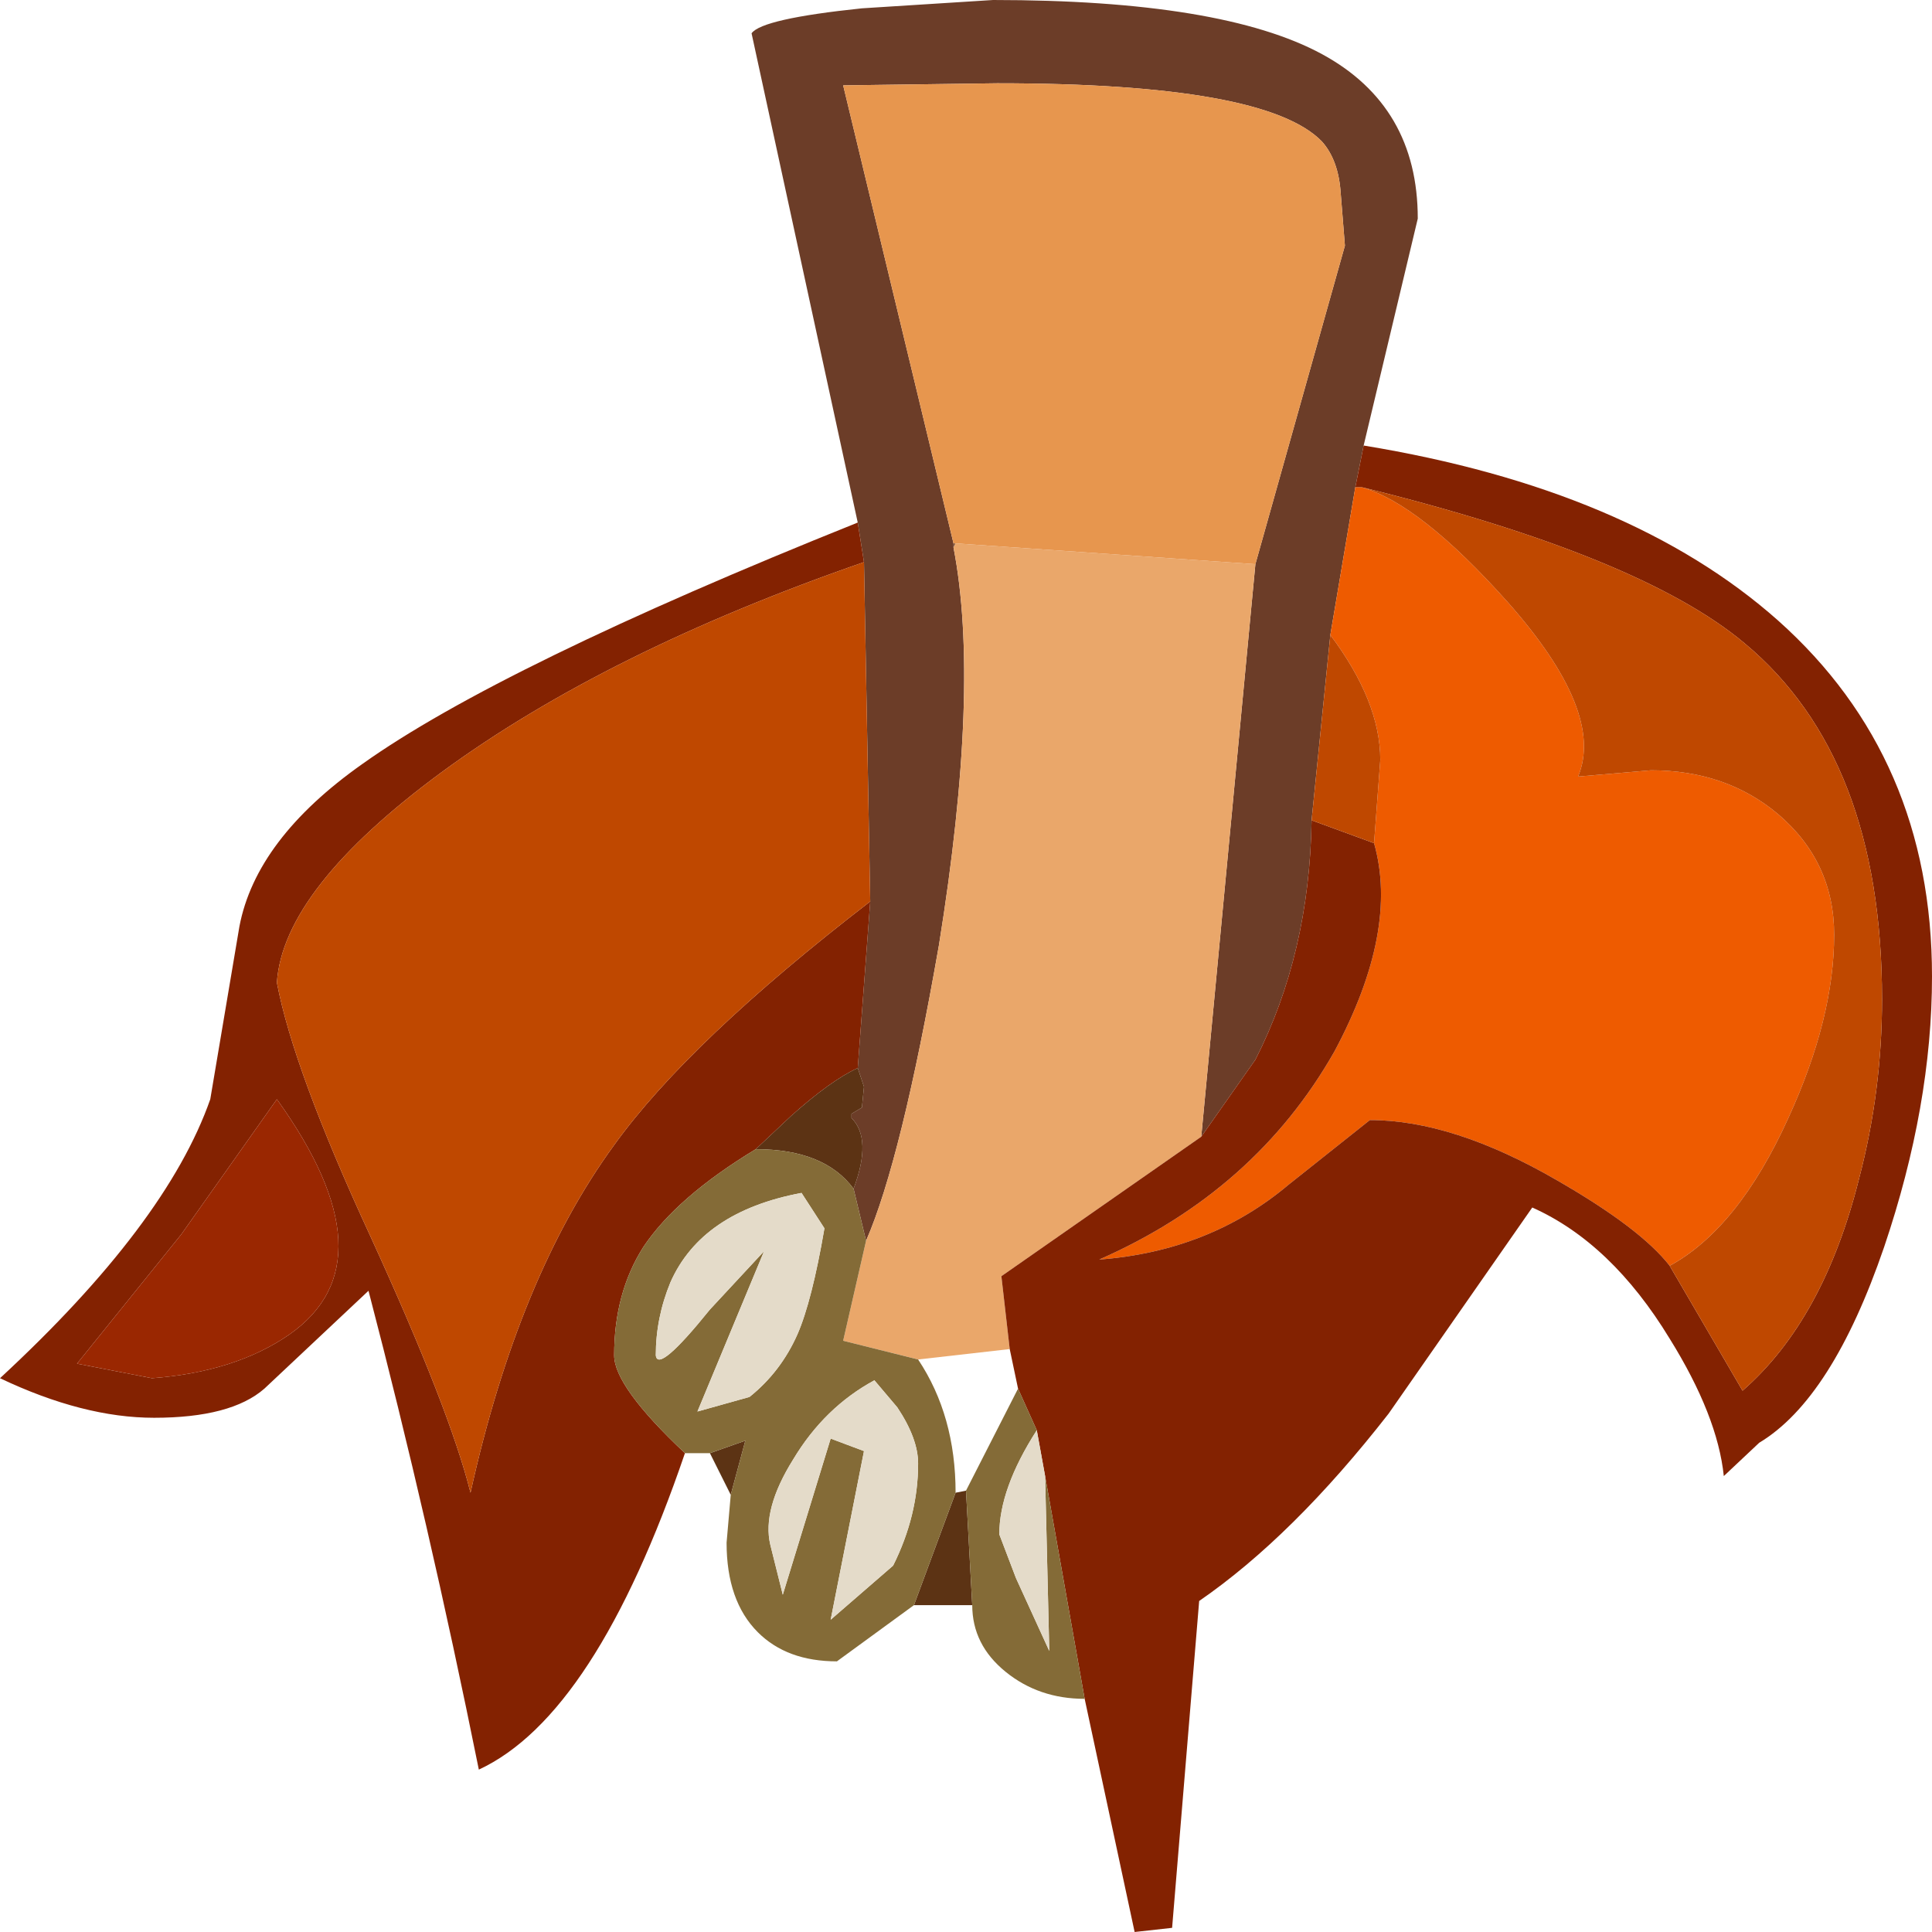 <?xml version="1.0" encoding="UTF-8" standalone="no"?>
<svg xmlns:ffdec="https://www.free-decompiler.com/flash" xmlns:xlink="http://www.w3.org/1999/xlink" ffdec:objectType="shape" height="46.4px" width="46.4px" xmlns="http://www.w3.org/2000/svg">
  <g transform="matrix(1.0, 0.0, 0.0, 1.0, 20.1, 25.35)">
    <path d="M2.8 -12.2 L2.8 -12.3 2.85 -12.3 2.8 -12.2" fill="#83563a" fill-rule="evenodd" stroke="none"/>
    <path d="M0.5 -12.8 L-2.05 -24.55 Q-1.8 -24.9 0.6 -25.15 L3.75 -25.35 Q9.25 -25.35 11.65 -24.05 13.95 -22.8 13.95 -20.1 L12.65 -14.65 12.45 -13.65 11.85 -10.1 11.4 -5.65 Q11.35 -2.45 10.05 0.1 L8.75 1.95 10.05 -11.8 12.2 -19.45 12.1 -20.7 Q12.05 -21.5 11.65 -21.95 10.3 -23.35 3.85 -23.35 L0.15 -23.3 2.8 -12.3 2.8 -12.2 Q3.45 -8.85 2.45 -2.65 1.55 2.5 0.7 4.45 L0.4 3.2 Q0.85 2.0 0.35 1.5 L0.35 1.4 0.6 1.25 0.65 0.75 0.5 0.3 0.8 -3.7 0.65 -11.85 0.5 -12.8" fill="#6c3d28" fill-rule="evenodd" stroke="none"/>
    <path d="M0.7 4.45 Q1.55 2.5 2.45 -2.65 3.45 -8.85 2.8 -12.2 L2.85 -12.3 10.05 -11.8 8.75 1.95 3.95 5.3 4.15 7.05 1.95 7.3 0.15 6.85 0.7 4.45" fill="#eaa76a" fill-rule="evenodd" stroke="none"/>
    <path d="M2.8 -12.3 L0.15 -23.3 3.85 -23.35 Q10.3 -23.35 11.65 -21.95 12.05 -21.5 12.1 -20.7 L12.2 -19.45 10.05 -11.8 2.85 -12.3 2.8 -12.3" fill="#e7964e" fill-rule="evenodd" stroke="none"/>
    <path d="M11.85 -10.1 L12.45 -13.65 12.6 -13.65 Q14.0 -13.25 16.1 -10.9 18.45 -8.25 17.8 -6.7 L19.55 -6.85 Q21.35 -6.85 22.6 -5.8 23.95 -4.65 23.95 -2.9 23.95 -0.9 22.85 1.5 21.65 4.15 20.0 5.05 19.3 4.15 17.3 3.0 14.8 1.55 12.8 1.55 L10.85 3.1 Q8.95 4.7 6.3 4.9 10.05 3.25 11.95 -0.1 13.5 -3.0 12.9 -5.1 L13.05 -7.1 Q13.05 -8.5 11.85 -10.1" fill="#ee5b00" fill-rule="evenodd" stroke="none"/>
    <path d="M0.5 -12.8 L0.65 -11.85 Q-5.55 -9.7 -9.5 -6.8 -13.3 -4.0 -13.45 -1.75 -13.05 0.35 -11.2 4.35 -9.3 8.5 -8.8 10.5 -7.65 5.3 -5.35 2.15 -3.55 -0.35 0.8 -3.7 L0.5 0.3 Q-0.15 0.6 -1.1 1.45 L-1.95 2.25 Q-3.85 3.4 -4.65 4.6 -5.35 5.7 -5.35 7.2 -5.35 7.95 -3.65 9.55 -5.8 15.85 -8.6 17.15 -9.8 11.2 -11.25 5.65 L-13.75 8.0 Q-14.55 8.7 -16.4 8.7 -18.1 8.7 -20.1 7.75 -16.1 4.05 -15.05 1.05 L-14.35 -3.1 Q-13.95 -5.2 -11.4 -7.0 -8.1 -9.35 0.5 -12.8 M8.75 1.95 L10.05 0.1 Q11.35 -2.45 11.4 -5.65 L12.9 -5.1 Q13.5 -3.0 11.95 -0.1 10.05 3.25 6.3 4.9 8.95 4.7 10.85 3.1 L12.8 1.55 Q14.8 1.55 17.3 3.0 19.3 4.15 20.0 5.05 L21.75 8.05 Q23.7 6.35 24.55 2.95 25.1 0.85 25.1 -1.35 25.1 -7.15 21.8 -9.9 19.3 -12.0 12.6 -13.65 L12.45 -13.65 12.65 -14.65 Q19.05 -13.6 22.6 -10.45 26.3 -7.15 26.3 -1.9 26.3 1.2 25.15 4.6 23.9 8.25 22.15 9.3 L21.3 10.1 Q21.15 8.65 20.0 6.8 18.6 4.5 16.7 3.65 L13.25 8.6 Q10.95 11.55 8.7 13.1 L8.05 20.95 7.15 21.05 5.95 15.45 5.0 10.1 4.8 9.0 4.35 8.0 4.15 7.05 3.95 5.3 8.75 1.95 M-18.25 7.4 L-16.45 7.75 Q-14.45 7.6 -13.15 6.7 -10.65 4.95 -13.45 1.05 L-15.75 4.3 -18.25 7.4" fill="#832201" fill-rule="evenodd" stroke="none"/>
    <path d="M-18.25 7.4 L-15.75 4.3 -13.45 1.05 Q-10.65 4.95 -13.15 6.7 -14.45 7.6 -16.45 7.75 L-18.25 7.4" fill="#9a2701" fill-rule="evenodd" stroke="none"/>
    <path d="M0.65 -11.85 L0.8 -3.7 Q-3.55 -0.35 -5.35 2.15 -7.65 5.3 -8.8 10.5 -9.3 8.5 -11.2 4.35 -13.05 0.35 -13.45 -1.75 -13.3 -4.0 -9.5 -6.8 -5.55 -9.7 0.65 -11.85 M11.4 -5.65 L11.85 -10.1 Q13.05 -8.5 13.05 -7.1 L12.9 -5.1 11.4 -5.65 M12.6 -13.65 Q19.3 -12.0 21.8 -9.9 25.1 -7.15 25.1 -1.35 25.1 0.85 24.55 2.95 23.7 6.35 21.75 8.05 L20.0 5.05 Q21.65 4.15 22.85 1.5 23.95 -0.9 23.95 -2.9 23.95 -4.65 22.6 -5.8 21.35 -6.85 19.55 -6.85 L17.8 -6.7 Q18.45 -8.25 16.1 -10.9 14.0 -13.25 12.6 -13.65" fill="#bf4800" fill-rule="evenodd" stroke="none"/>
    <path d="M0.5 0.3 L0.65 0.75 0.6 1.25 0.35 1.4 0.35 1.5 Q0.85 2.0 0.4 3.2 -0.3 2.25 -1.95 2.25 L-1.1 1.45 Q-0.15 0.6 0.5 0.3 M3.25 13.2 L1.85 13.2 2.85 10.5 3.1 10.45 3.25 13.2 M-2.55 10.55 L-3.05 9.55 -2.2 9.25 -2.55 10.55" fill="#5c3314" fill-rule="evenodd" stroke="none"/>
    <path d="M0.4 3.2 L0.7 4.45 0.15 6.85 1.95 7.3 Q2.85 8.65 2.85 10.5 L1.85 13.2 0.0 14.55 Q-1.2 14.55 -1.9 13.85 -2.65 13.1 -2.65 11.7 L-2.55 10.55 -2.2 9.25 -3.05 9.55 -3.65 9.55 Q-5.35 7.95 -5.35 7.2 -5.35 5.7 -4.65 4.6 -3.85 3.4 -1.95 2.25 -0.3 2.25 0.4 3.2 M5.95 15.45 Q4.85 15.45 4.05 14.8 3.25 14.15 3.25 13.2 L3.1 10.45 4.35 8.0 4.8 9.0 Q3.9 10.4 3.9 11.5 L4.3 12.55 5.1 14.3 5.0 10.1 5.95 15.45 M1.45 8.45 L0.9 7.8 Q-0.3 8.45 -1.05 9.7 -1.8 10.9 -1.6 11.75 L-1.3 12.95 -0.15 9.2 0.65 9.5 -0.15 13.55 1.35 12.25 Q1.95 11.05 1.95 9.8 1.95 9.2 1.45 8.45 M-0.3 4.15 L-0.85 3.3 Q-3.25 3.75 -4.0 5.45 -4.35 6.3 -4.35 7.2 -4.3 7.65 -3.05 6.1 L-1.75 4.7 -3.35 8.55 -2.1 8.2 Q-1.35 7.6 -0.95 6.7 -0.6 5.9 -0.3 4.15" fill="#846b37" fill-rule="evenodd" stroke="none"/>
    <path d="M1.45 8.45 Q1.95 9.2 1.95 9.8 1.95 11.05 1.35 12.25 L-0.15 13.55 0.65 9.5 -0.15 9.2 -1.3 12.95 -1.6 11.75 Q-1.8 10.9 -1.05 9.7 -0.3 8.45 0.9 7.8 L1.45 8.45 M5.0 10.1 L5.1 14.3 4.3 12.55 3.9 11.5 Q3.9 10.4 4.8 9.0 L5.0 10.1 M-0.3 4.15 Q-0.6 5.9 -0.95 6.7 -1.35 7.6 -2.1 8.2 L-3.35 8.55 -1.75 4.7 -3.05 6.1 Q-4.3 7.65 -4.35 7.2 -4.35 6.3 -4.0 5.45 -3.25 3.75 -0.85 3.3 L-0.3 4.15" fill="#e4dbc9" fill-rule="evenodd" stroke="none"/>
  </g>
</svg>
